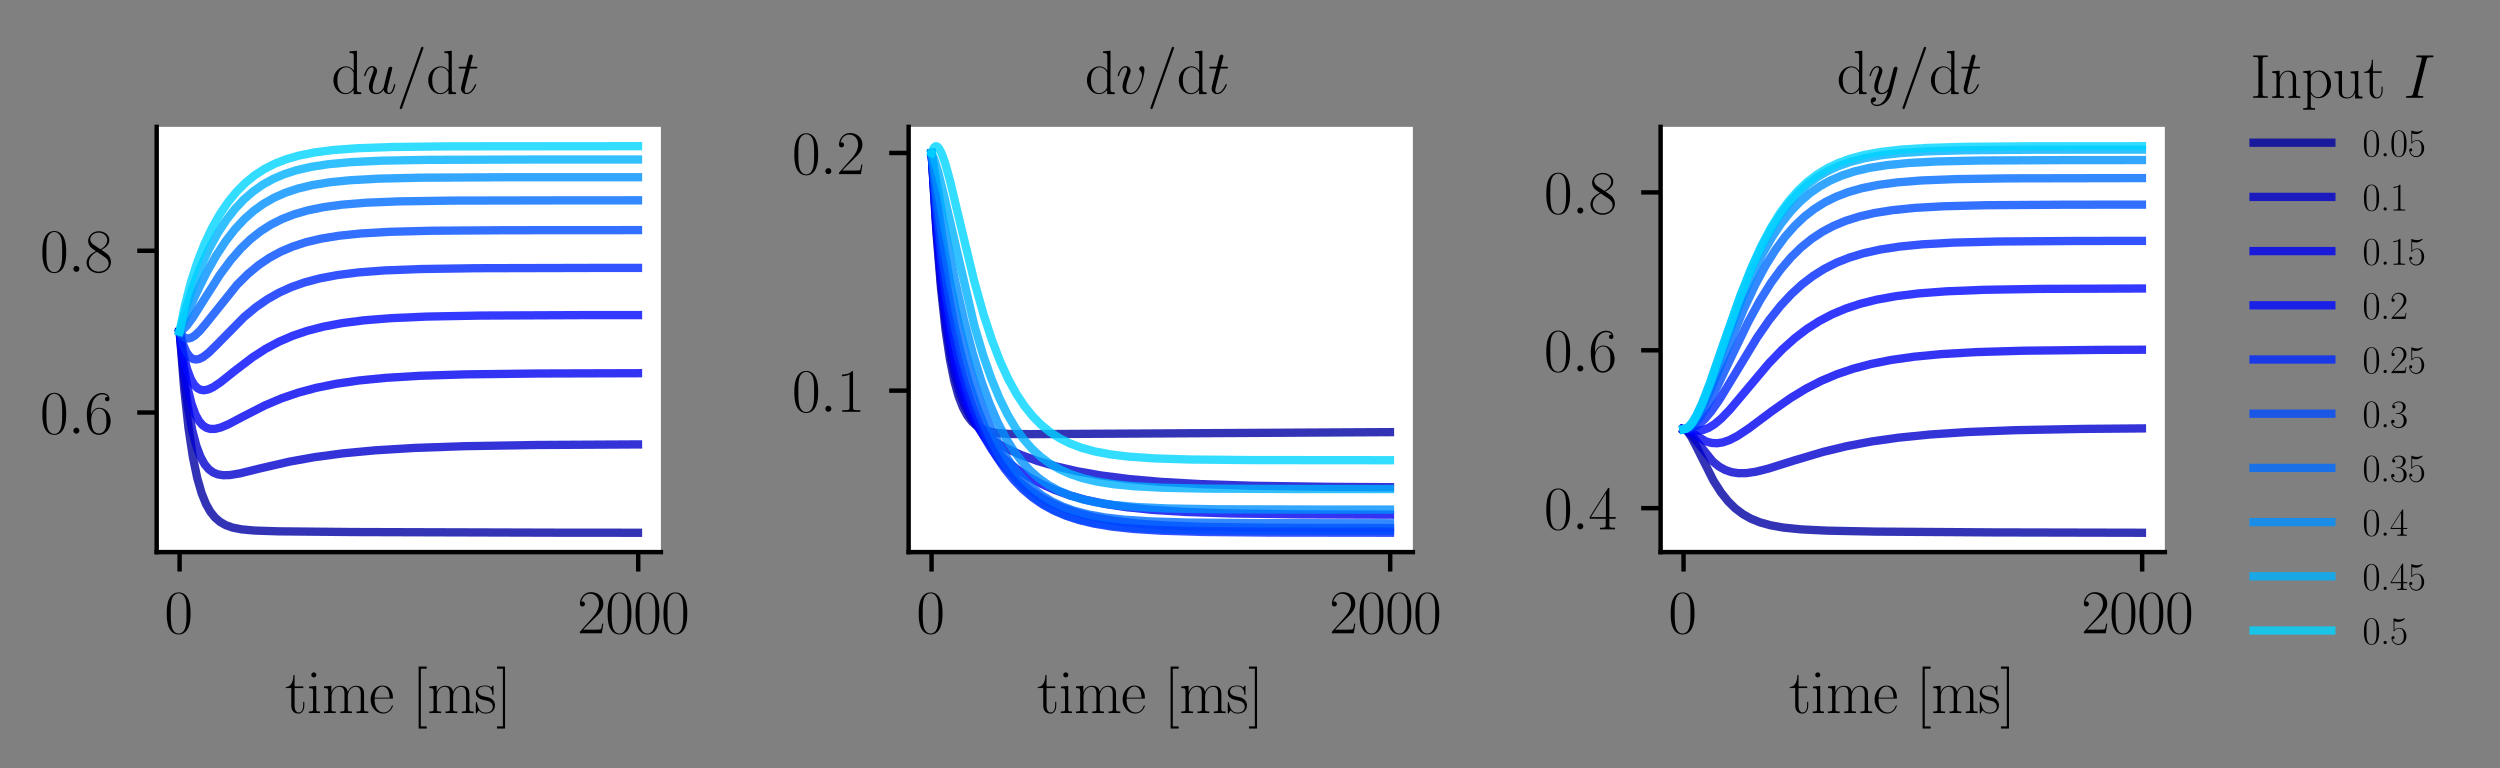 <?xml version="1.0" encoding="utf-8" standalone="no"?>
<!DOCTYPE svg PUBLIC "-//W3C//DTD SVG 1.1//EN"
  "http://www.w3.org/Graphics/SVG/1.1/DTD/svg11.dtd">
<svg xmlns:xlink="http://www.w3.org/1999/xlink" width="450.013pt" height="138.277pt" viewBox="0 0 450.013 138.277" xmlns="http://www.w3.org/2000/svg" version="1.1">
 <rect x="0" y="0" width="450.013" height="138.277" fill="#808080" stroke="none"/>
 <defs>
  <style type="text/css">*{stroke-linejoin: round; stroke-linecap: butt}</style>
 </defs>
 <g id="figure_1">
  <g id="patch_1">
   <path d="M 0 138.277 
L 450.013 138.277 
L 450.013 0 
L 0 0 
L 0 138.277 
z
" style="fill: none"/>
  </g>
  <g id="axes_1">
   <g id="patch_2">
    <path d="M 28.203 99.377 
L 118.966 99.377 
L 118.966 22.835 
L 28.203 22.835 
z
" style="fill: #ffffff"/>
   </g>
   <g id="matplotlib.axis_1">
    <g id="xtick_1">
     <g id="line2d_1">
      <defs>
       <path id="m3fde711d80" d="M 0 0 
L 0 3.5 
" style="stroke: #000000; stroke-width: 0.8"/>
      </defs>
      <g>
       <use xlink:href="#m3fde711d80" x="32.329" y="99.377" style="stroke: #000000; stroke-width: 0.8"/>
      </g>
     </g>
     <g id="text_1">
      <!-- $\mathdefault{0}$ -->
      <g transform="translate(29.589 113.988)scale(0.11 -0.11)">
       <defs>
        <path id="CMR17-30" d="M 2688 2025 
C 2688 2416 2682 3080 2413 3591 
C 2176 4039 1798 4198 1466 4198 
C 1158 4198 768 4058 525 3597 
C 269 3118 243 2524 243 2025 
C 243 1661 250 1106 448 619 
C 723 -39 1216 -128 1466 -128 
C 1760 -128 2208 -7 2470 600 
C 2662 1042 2688 1559 2688 2025 
z
M 1466 -26 
C 1056 -26 813 325 723 812 
C 653 1188 653 1738 653 2096 
C 653 2588 653 2997 736 3387 
C 858 3929 1216 4096 1466 4096 
C 1728 4096 2067 3923 2189 3400 
C 2272 3036 2278 2607 2278 2096 
C 2278 1680 2278 1169 2202 792 
C 2067 95 1690 -26 1466 -26 
z
" transform="scale(0.016)"/>
       </defs>
       <use xlink:href="#CMR17-30" transform="scale(0.996)"/>
      </g>
     </g>
    </g>
    <g id="xtick_2">
     <g id="line2d_2">
      <g>
       <use xlink:href="#m3fde711d80" x="114.882" y="99.377" style="stroke: #000000; stroke-width: 0.8"/>
      </g>
     </g>
     <g id="text_2">
      <!-- $\mathdefault{2000}$ -->
      <g transform="translate(103.923 113.988)scale(0.11 -0.11)">
       <defs>
        <path id="CMR17-32" d="M 2669 989 
L 2554 989 
C 2490 536 2438 459 2413 420 
C 2381 369 1920 369 1830 369 
L 602 369 
C 832 619 1280 1072 1824 1597 
C 2214 1967 2669 2402 2669 3035 
C 2669 3790 2067 4224 1395 4224 
C 691 4224 262 3604 262 3030 
C 262 2780 448 2748 525 2748 
C 589 2748 781 2787 781 3010 
C 781 3207 614 3264 525 3264 
C 486 3264 448 3258 422 3245 
C 544 3790 915 4058 1306 4058 
C 1862 4058 2227 3617 2227 3035 
C 2227 2479 1901 2000 1536 1584 
L 262 146 
L 262 0 
L 2515 0 
L 2669 989 
z
" transform="scale(0.016)"/>
       </defs>
       <use xlink:href="#CMR17-32" transform="scale(0.996)"/>
       <use xlink:href="#CMR17-30" transform="translate(45.69 0)scale(0.996)"/>
       <use xlink:href="#CMR17-30" transform="translate(91.381 0)scale(0.996)"/>
       <use xlink:href="#CMR17-30" transform="translate(137.071 0)scale(0.996)"/>
      </g>
     </g>
    </g>
    <g id="text_3">
     <!-- time [ms] -->
     <g transform="translate(51.332 128.338)scale(0.11 -0.11)">
      <defs>
       <path id="CMR17-74" d="M 966 2560 
L 1862 2560 
L 1862 2725 
L 966 2725 
L 966 3904 
L 851 3904 
C 838 3245 614 2668 70 2668 
L 70 2560 
L 627 2560 
L 627 771 
C 627 650 627 -64 1370 -64 
C 1747 -64 1965 306 1965 777 
L 1965 1140 
L 1850 1140 
L 1850 783 
C 1850 344 1677 51 1408 51 
C 1222 51 966 178 966 758 
L 966 2560 
z
" transform="scale(0.016)"/>
       <path id="CMR17-69" d="M 992 3909 
C 992 4049 877 4170 730 4170 
C 589 4170 467 4056 467 3909 
C 467 3769 582 3648 730 3648 
C 870 3648 992 3763 992 3909 
z
M 243 2706 
L 243 2541 
C 602 2541 653 2502 653 2197 
L 653 427 
C 653 184 627 153 218 153 
L 218 -13 
C 371 0 646 0 806 0 
C 960 0 1222 0 1370 -13 
L 1370 153 
C 992 153 979 191 979 420 
L 979 2776 
L 243 2706 
z
" transform="scale(0.016)"/>
       <path id="CMR17-6d" d="M 4326 1933 
C 4326 2252 4269 2790 3507 2790 
C 3072 2790 2771 2496 2656 2151 
L 2650 2151 
C 2573 2676 2195 2790 1837 2790 
C 1331 2790 1069 2400 973 2144 
L 966 2144 
L 966 2790 
L 211 2720 
L 211 2554 
C 589 2554 646 2515 646 2208 
L 646 428 
C 646 184 621 153 211 153 
L 211 -13 
C 365 0 646 0 813 0 
C 979 0 1267 0 1421 -13 
L 1421 153 
C 1011 153 986 178 986 428 
L 986 1658 
C 986 2247 1344 2688 1792 2688 
C 2266 2688 2317 2266 2317 1958 
L 2317 428 
C 2317 184 2291 153 1882 153 
L 1882 -13 
C 2035 0 2317 0 2483 0 
C 2650 0 2938 0 3091 -13 
L 3091 153 
C 2682 153 2656 178 2656 428 
L 2656 1658 
C 2656 2247 3014 2688 3462 2688 
C 3936 2688 3987 2266 3987 1958 
L 3987 428 
C 3987 184 3962 153 3552 153 
L 3552 -13 
C 3706 0 3987 0 4154 0 
C 4320 0 4608 0 4762 -13 
L 4762 153 
C 4352 153 4326 178 4326 428 
L 4326 1933 
z
" transform="scale(0.016)"/>
       <path id="CMR17-65" d="M 2438 1472 
C 2464 1498 2464 1511 2464 1576 
C 2464 2238 2118 2816 1389 2816 
C 710 2816 173 2169 173 1383 
C 173 551 781 -64 1459 -64 
C 2176 -64 2458 607 2458 740 
C 2458 784 2419 784 2406 784 
C 2362 784 2355 771 2330 696 
C 2189 265 1837 51 1504 51 
C 1229 51 954 203 781 480 
C 582 803 582 1176 582 1472 
L 2438 1472 
z
M 589 1568 
C 634 2505 1126 2714 1382 2714 
C 1818 2714 2112 2297 2118 1568 
L 589 1568 
z
" transform="scale(0.016)"/>
       <path id="CMR17-5b" d="M 1504 -1600 
L 1504 -1377 
L 902 -1377 
L 902 4544 
L 1504 4544 
L 1504 4767 
L 678 4767 
L 678 -1600 
L 1504 -1600 
z
" transform="scale(0.016)"/>
       <path id="CMR17-73" d="M 1978 2697 
C 1978 2813 1971 2819 1933 2819 
C 1907 2819 1901 2813 1824 2717 
C 1805 2691 1747 2626 1728 2601 
C 1523 2819 1235 2819 1126 2819 
C 416 2819 160 2447 160 2076 
C 160 1498 813 1365 998 1325 
C 1402 1243 1542 1217 1677 1101 
C 1760 1025 1901 884 1901 654 
C 1901 384 1747 38 1158 38 
C 602 38 403 460 288 1021 
C 269 1110 269 1117 218 1117 
C 166 1117 160 1110 160 983 
L 160 63 
C 160 -51 166 -58 205 -58 
C 237 -58 243 -51 275 0 
C 314 57 410 211 448 276 
C 576 103 800 -64 1158 -64 
C 1792 -64 2131 283 2131 784 
C 2131 1112 1958 1285 1875 1362 
C 1683 1561 1459 1606 1190 1657 
C 838 1735 390 1825 390 2217 
C 390 2383 480 2737 1126 2737 
C 1811 2737 1850 2094 1862 1888 
C 1869 1856 1901 1849 1920 1849 
C 1978 1849 1978 1869 1978 1978 
L 1978 2697 
z
" transform="scale(0.016)"/>
       <path id="CMR17-5d" d="M 915 4767 
L 90 4767 
L 90 4544 
L 691 4544 
L 691 -1377 
L 90 -1377 
L 90 -1600 
L 915 -1600 
L 915 4767 
z
" transform="scale(0.016)"/>
      </defs>
      <use xlink:href="#CMR17-74" transform="scale(0.996)"/>
      <use xlink:href="#CMR17-69" transform="translate(35.281 0)scale(0.996)"/>
      <use xlink:href="#CMR17-6d" transform="translate(60.152 0)scale(0.996)"/>
      <use xlink:href="#CMR17-65" transform="translate(137.071 0)scale(0.996)"/>
      <use xlink:href="#CMR17-5b" transform="translate(207.633 0)scale(0.996)"/>
      <use xlink:href="#CMR17-6d" transform="translate(232.504 0)scale(0.996)"/>
      <use xlink:href="#CMR17-73" transform="translate(309.424 0)scale(0.996)"/>
      <use xlink:href="#CMR17-5d" transform="translate(345.225 0)scale(0.996)"/>
     </g>
    </g>
   </g>
   <g id="matplotlib.axis_2">
    <g id="ytick_1">
     <g id="line2d_3">
      <defs>
       <path id="meb8fa9f7d1" d="M 0 0 
L -3.5 0 
" style="stroke: #000000; stroke-width: 0.8"/>
      </defs>
      <g>
       <use xlink:href="#meb8fa9f7d1" x="28.203" y="74.257" style="stroke: #000000; stroke-width: 0.8"/>
      </g>
     </g>
     <g id="text_4">
      <!-- $\mathdefault{0.6}$ -->
      <g transform="translate(7.2 78.062)scale(0.11 -0.11)">
       <defs>
        <path id="CMMI12-3a" d="M 1178 307 
C 1178 492 1024 619 870 619 
C 685 619 557 466 557 313 
C 557 128 710 0 864 0 
C 1050 0 1178 153 1178 307 
z
" transform="scale(0.016)"/>
        <path id="CMR17-36" d="M 678 2176 
C 678 3690 1395 4032 1811 4032 
C 1946 4032 2272 4009 2400 3776 
C 2298 3776 2106 3776 2106 3553 
C 2106 3381 2246 3323 2336 3323 
C 2394 3323 2566 3348 2566 3560 
C 2566 3954 2246 4179 1805 4179 
C 1043 4179 243 3390 243 1984 
C 243 253 966 -128 1478 -128 
C 2099 -128 2688 427 2688 1283 
C 2688 2081 2170 2662 1517 2662 
C 1126 2662 838 2407 678 1960 
L 678 2176 
z
M 1478 25 
C 691 25 691 1200 691 1436 
C 691 1896 909 2560 1504 2560 
C 1613 2560 1926 2560 2138 2120 
C 2253 1870 2253 1609 2253 1289 
C 2253 944 2253 690 2118 434 
C 1978 171 1773 25 1478 25 
z
" transform="scale(0.016)"/>
       </defs>
       <use xlink:href="#CMR17-30" transform="scale(0.996)"/>
       <use xlink:href="#CMMI12-3a" transform="translate(45.69 0)scale(0.996)"/>
       <use xlink:href="#CMR17-36" transform="translate(72.788 0)scale(0.996)"/>
      </g>
     </g>
    </g>
    <g id="ytick_2">
     <g id="line2d_4">
      <g>
       <use xlink:href="#meb8fa9f7d1" x="28.203" y="45.137" style="stroke: #000000; stroke-width: 0.8"/>
      </g>
     </g>
     <g id="text_5">
      <!-- $\mathdefault{0.8}$ -->
      <g transform="translate(7.2 48.942)scale(0.11 -0.11)">
       <defs>
        <path id="CMR17-38" d="M 1741 2264 
C 2144 2467 2554 2773 2554 3263 
C 2554 3841 1990 4179 1472 4179 
C 890 4179 378 3759 378 3180 
C 378 3021 416 2747 666 2505 
C 730 2442 998 2251 1171 2130 
C 883 1983 211 1634 211 934 
C 211 279 838 -128 1459 -128 
C 2144 -128 2720 362 2720 1010 
C 2720 1590 2330 1857 2074 2029 
L 1741 2264 
z
M 902 2822 
C 851 2854 595 3051 595 3351 
C 595 3739 998 4032 1459 4032 
C 1965 4032 2336 3676 2336 3262 
C 2336 2669 1670 2331 1638 2331 
C 1632 2331 1626 2331 1574 2370 
L 902 2822 
z
M 2080 1519 
C 2176 1449 2483 1240 2483 851 
C 2483 381 2010 25 1472 25 
C 890 25 448 438 448 940 
C 448 1443 838 1862 1280 2060 
L 2080 1519 
z
" transform="scale(0.016)"/>
       </defs>
       <use xlink:href="#CMR17-30" transform="scale(0.996)"/>
       <use xlink:href="#CMMI12-3a" transform="translate(45.69 0)scale(0.996)"/>
       <use xlink:href="#CMR17-38" transform="translate(72.788 0)scale(0.996)"/>
      </g>
     </g>
    </g>
   </g>
   <g id="line2d_5">
    <path d="M 32.329 59.697 
L 33.154 69.972 
L 33.938 77.103 
L 34.723 82.303 
L 35.507 86.066 
L 36.291 88.775 
L 37.075 90.718 
L 37.86 92.107 
L 38.685 93.144 
L 39.593 93.932 
L 40.625 94.524 
L 41.864 94.966 
L 43.473 95.286 
L 45.826 95.504 
L 50.16 95.644 
L 63.699 95.772 
L 99.981 95.884 
L 114.841 95.898 
L 114.841 95.898 
" clip-path="url(#pb58a1f18a9)" style="fill: none; stroke: #0000a4; stroke-opacity: 0.8; stroke-width: 1.5; stroke-linecap: square"/>
   </g>
   <g id="line2d_6">
    <path d="M 32.329 59.697 
L 33.113 67.856 
L 33.856 73.426 
L 34.599 77.421 
L 35.342 80.248 
L 36.085 82.217 
L 36.828 83.561 
L 37.571 84.451 
L 38.355 85.04 
L 39.181 85.385 
L 40.171 85.547 
L 41.41 85.51 
L 43.184 85.211 
L 46.899 84.298 
L 52.1 83.098 
L 56.682 82.278 
L 61.718 81.607 
L 67.538 81.061 
L 74.596 80.631 
L 83.677 80.312 
L 96.555 80.101 
L 114.841 79.998 
L 114.841 79.998 
" clip-path="url(#pb58a1f18a9)" style="fill: none; stroke: #0000cd; stroke-opacity: 0.8; stroke-width: 1.5; stroke-linecap: square"/>
   </g>
   <g id="line2d_7">
    <path d="M 32.329 59.697 
L 33.072 65.781 
L 33.773 69.839 
L 34.475 72.673 
L 35.177 74.602 
L 35.837 75.804 
L 36.498 76.568 
L 37.158 77.006 
L 37.86 77.21 
L 38.685 77.207 
L 39.717 76.959 
L 41.121 76.371 
L 43.845 74.934 
L 47.725 72.957 
L 50.697 71.701 
L 53.71 70.672 
L 56.93 69.81 
L 60.521 69.083 
L 64.607 68.489 
L 69.478 68.011 
L 75.587 67.645 
L 83.842 67.388 
L 96.679 67.233 
L 114.841 67.178 
L 114.841 67.178 
" clip-path="url(#pb58a1f18a9)" style="fill: none; stroke: #0000f1; stroke-opacity: 0.8; stroke-width: 1.5; stroke-linecap: square"/>
   </g>
   <g id="line2d_8">
    <path d="M 32.329 59.697 
L 33.03 63.828 
L 33.691 66.479 
L 34.351 68.241 
L 34.97 69.29 
L 35.548 69.874 
L 36.126 70.17 
L 36.745 70.246 
L 37.488 70.099 
L 38.396 69.678 
L 39.676 68.821 
L 42.318 66.71 
L 45.413 64.348 
L 47.807 62.8 
L 50.201 61.518 
L 52.678 60.447 
L 55.32 59.549 
L 58.25 58.792 
L 61.594 58.164 
L 65.515 57.66 
L 70.386 57.267 
L 76.825 56.984 
L 86.442 56.805 
L 104.934 56.722 
L 114.841 56.714 
L 114.841 56.714 
" clip-path="url(#pb58a1f18a9)" style="fill: none; stroke: #0008ff; stroke-opacity: 0.8; stroke-width: 1.5; stroke-linecap: square"/>
   </g>
   <g id="line2d_9">
    <path d="M 32.329 59.697 
L 32.948 61.952 
L 33.567 63.399 
L 34.145 64.202 
L 34.681 64.592 
L 35.218 64.719 
L 35.837 64.62 
L 36.58 64.252 
L 37.571 63.484 
L 39.098 61.981 
L 43.927 57.074 
L 46.032 55.324 
L 48.096 53.892 
L 50.201 52.696 
L 52.43 51.684 
L 54.866 50.824 
L 57.59 50.104 
L 60.727 49.512 
L 64.483 49.039 
L 69.189 48.681 
L 75.628 48.429 
L 85.741 48.28 
L 108.401 48.224 
L 114.841 48.222 
L 114.841 48.222 
" clip-path="url(#pb58a1f18a9)" style="fill: none; stroke: #0028ff; stroke-opacity: 0.8; stroke-width: 1.5; stroke-linecap: square"/>
   </g>
   <g id="line2d_10">
    <path d="M 32.329 59.697 
L 32.865 60.484 
L 33.361 60.847 
L 33.856 60.943 
L 34.392 60.814 
L 35.053 60.412 
L 35.92 59.604 
L 37.241 58.033 
L 42.689 51.236 
L 44.629 49.313 
L 46.528 47.74 
L 48.468 46.423 
L 50.49 45.319 
L 52.678 44.384 
L 55.072 43.605 
L 57.796 42.959 
L 61.016 42.433 
L 64.937 42.026 
L 70.097 41.728 
L 77.609 41.535 
L 91.354 41.44 
L 114.841 41.423 
L 114.841 41.423 
" clip-path="url(#pb58a1f18a9)" style="fill: none; stroke: #004cff; stroke-opacity: 0.8; stroke-width: 1.5; stroke-linecap: square"/>
   </g>
   <g id="line2d_11">
    <path d="M 32.329 59.697 
L 32.907 59.344 
L 33.65 58.59 
L 34.681 57.193 
L 36.58 54.168 
L 39.593 49.433 
L 41.533 46.812 
L 43.35 44.73 
L 45.124 43.03 
L 46.941 41.601 
L 48.798 40.42 
L 50.779 39.421 
L 52.967 38.571 
L 55.402 37.869 
L 58.209 37.295 
L 61.594 36.836 
L 65.887 36.49 
L 71.83 36.249 
L 81.407 36.11 
L 104.439 36.063 
L 114.841 36.061 
L 114.841 36.061 
" clip-path="url(#pb58a1f18a9)" style="fill: none; stroke: #006cff; stroke-opacity: 0.8; stroke-width: 1.5; stroke-linecap: square"/>
   </g>
   <g id="line2d_12">
    <path d="M 32.329 59.697 
L 35.053 53.405 
L 37.075 49.269 
L 38.892 46.038 
L 40.625 43.399 
L 42.318 41.224 
L 44.01 39.411 
L 45.702 37.919 
L 47.477 36.65 
L 49.335 35.593 
L 51.357 34.697 
L 53.627 33.94 
L 56.228 33.316 
L 59.282 32.819 
L 63.08 32.435 
L 68.157 32.158 
L 75.793 31.984 
L 90.9 31.907 
L 114.841 31.898 
L 114.841 31.898 
" clip-path="url(#pb58a1f18a9)" style="fill: none; stroke: #0090ff; stroke-opacity: 0.8; stroke-width: 1.5; stroke-linecap: square"/>
   </g>
   <g id="line2d_13">
    <path d="M 32.329 59.697 
L 33.443 55.541 
L 34.723 51.63 
L 36.126 48.05 
L 37.612 44.849 
L 39.181 41.993 
L 40.749 39.593 
L 42.318 37.585 
L 43.927 35.877 
L 45.578 34.444 
L 47.312 33.23 
L 49.17 32.201 
L 51.192 31.337 
L 53.462 30.614 
L 56.063 30.023 
L 59.2 29.546 
L 63.162 29.182 
L 68.528 28.927 
L 76.949 28.775 
L 95.441 28.716 
L 114.841 28.712 
L 114.841 28.712 
" clip-path="url(#pb58a1f18a9)" style="fill: none; stroke: #00b0ff; stroke-opacity: 0.8; stroke-width: 1.5; stroke-linecap: square"/>
   </g>
   <g id="line2d_14">
    <path d="M 32.329 59.697 
L 33.278 55.013 
L 34.351 50.84 
L 35.507 47.231 
L 36.787 43.96 
L 38.149 41.076 
L 39.593 38.526 
L 41.079 36.343 
L 42.607 34.483 
L 44.175 32.911 
L 45.826 31.567 
L 47.56 30.437 
L 49.458 29.467 
L 51.522 28.664 
L 53.875 27.99 
L 56.641 27.438 
L 59.984 27.005 
L 64.318 26.682 
L 70.468 26.464 
L 80.911 26.347 
L 111.167 26.315 
L 114.841 26.315 
L 114.841 26.315 
" clip-path="url(#pb58a1f18a9)" style="fill: none; stroke: #00d4ff; stroke-opacity: 0.8; stroke-width: 1.5; stroke-linecap: square"/>
   </g>
   <g id="patch_3">
    <path d="M 28.203 99.377 
L 28.203 22.835 
" style="fill: none; stroke: #000000; stroke-width: 0.8; stroke-linejoin: miter; stroke-linecap: square"/>
   </g>
   <g id="patch_4">
    <path d="M 28.203 99.377 
L 118.966 99.377 
" style="fill: none; stroke: #000000; stroke-width: 0.8; stroke-linejoin: miter; stroke-linecap: square"/>
   </g>
   <g id="text_6">
    <!-- $\mathrm{d} u / \mathrm{d}t$ -->
    <g transform="translate(59.641 16.835)scale(0.11 -0.11)">
     <defs>
      <path id="CMR17-64" d="M 1869 4326 
L 1869 4160 
C 2246 4160 2304 4122 2304 3820 
L 2304 2345 
C 2278 2377 2016 2790 1498 2790 
C 845 2790 211 2208 211 1364 
C 211 525 806 -64 1434 -64 
C 1978 -64 2259 337 2291 380 
L 2291 -63 
L 3066 -63 
L 3066 128 
C 2688 128 2630 166 2630 473 
L 2630 4396 
L 1869 4326 
z
M 2291 755 
C 2291 563 2176 390 2029 262 
C 1811 70 1594 38 1472 38 
C 1286 38 621 134 621 1356 
C 621 2612 1363 2688 1530 2688 
C 1824 2688 2061 2522 2208 2291 
C 2291 2157 2291 2138 2291 2023 
L 2291 755 
z
" transform="scale(0.016)"/>
      <path id="CMMI12-75" d="M 2182 370 
C 2266 13 2573 -64 2726 -64 
C 2931 -64 3085 70 3187 287 
C 3296 517 3379 894 3379 913 
C 3379 945 3354 971 3315 971 
C 3258 971 3251 939 3226 843 
C 3110 402 2995 64 2739 64 
C 2547 64 2547 275 2547 358 
C 2547 505 2566 568 2630 837 
C 2675 1009 2720 1181 2758 1360 
L 3021 2401 
C 3066 2561 3066 2574 3066 2593 
C 3066 2689 2989 2753 2893 2753 
C 2707 2753 2662 2593 2624 2433 
C 2560 2184 2214 811 2170 588 
C 2163 588 1914 64 1446 64 
C 1114 64 1050 351 1050 588 
C 1050 952 1229 1462 1395 1890 
C 1472 2095 1504 2178 1504 2305 
C 1504 2580 1306 2816 998 2816 
C 410 2816 173 1890 173 1839 
C 173 1814 198 1782 243 1782 
C 301 1782 307 1807 333 1896 
C 486 2441 736 2682 979 2682 
C 1043 2682 1146 2682 1146 2478 
C 1146 2312 1075 2127 979 1884 
C 698 1124 666 881 666 690 
C 666 38 1158 -64 1421 -64 
C 1830 -64 2054 217 2182 370 
z
" transform="scale(0.016)"/>
      <path id="CMMI12-3d" d="M 2746 4562 
C 2746 4569 2784 4666 2784 4678 
C 2784 4755 2720 4800 2669 4800 
C 2637 4800 2579 4800 2528 4659 
L 384 -1363 
C 384 -1370 346 -1465 346 -1478 
C 346 -1555 410 -1600 461 -1600 
C 499 -1600 557 -1593 602 -1459 
L 2746 4562 
z
" transform="scale(0.016)"/>
      <path id="CMMI12-74" d="M 1286 2566 
L 1875 2566 
C 1997 2566 2061 2566 2061 2681 
C 2061 2752 2022 2752 1894 2752 
L 1331 2752 
L 1568 3692 
C 1594 3781 1594 3794 1594 3840 
C 1594 3943 1510 4000 1427 4000 
C 1376 4000 1229 3981 1178 3775 
L 928 2752 
L 326 2752 
C 198 2752 141 2752 141 2630 
C 141 2566 186 2566 307 2566 
L 877 2566 
L 454 881 
C 403 658 384 594 384 511 
C 384 211 595 -64 954 -64 
C 1600 -64 1946 868 1946 912 
C 1946 951 1920 970 1882 970 
C 1869 970 1843 970 1830 944 
C 1824 938 1818 931 1773 829 
C 1638 511 1344 64 973 64 
C 781 64 768 224 768 364 
C 768 370 768 492 787 568 
L 1286 2566 
z
" transform="scale(0.016)"/>
     </defs>
     <use xlink:href="#CMR17-64" transform="scale(0.996)"/>
     <use xlink:href="#CMMI12-75" transform="translate(50.895 0)scale(0.996)"/>
     <use xlink:href="#CMMI12-3d" transform="translate(106.416 0)scale(0.996)"/>
     <use xlink:href="#CMR17-64" transform="translate(155.191 0)scale(0.996)"/>
     <use xlink:href="#CMMI12-74" transform="translate(206.086 0)scale(0.996)"/>
    </g>
   </g>
  </g>
  <g id="axes_2">
   <g id="patch_5">
    <path d="M 163.561 99.377 
L 254.324 99.377 
L 254.324 22.835 
L 163.561 22.835 
z
" style="fill: #ffffff"/>
   </g>
   <g id="matplotlib.axis_3">
    <g id="xtick_3">
     <g id="line2d_15">
      <g>
       <use xlink:href="#m3fde711d80" x="167.687" y="99.377" style="stroke: #000000; stroke-width: 0.8"/>
      </g>
     </g>
     <g id="text_7">
      <!-- $\mathdefault{0}$ -->
      <g transform="translate(164.947 113.988)scale(0.11 -0.11)">
       <use xlink:href="#CMR17-30" transform="scale(0.996)"/>
      </g>
     </g>
    </g>
    <g id="xtick_4">
     <g id="line2d_16">
      <g>
       <use xlink:href="#m3fde711d80" x="250.24" y="99.377" style="stroke: #000000; stroke-width: 0.8"/>
      </g>
     </g>
     <g id="text_8">
      <!-- $\mathdefault{2000}$ -->
      <g transform="translate(239.281 113.988)scale(0.11 -0.11)">
       <use xlink:href="#CMR17-32" transform="scale(0.996)"/>
       <use xlink:href="#CMR17-30" transform="translate(45.69 0)scale(0.996)"/>
       <use xlink:href="#CMR17-30" transform="translate(91.381 0)scale(0.996)"/>
       <use xlink:href="#CMR17-30" transform="translate(137.071 0)scale(0.996)"/>
      </g>
     </g>
    </g>
    <g id="text_9">
     <!-- time [ms] -->
     <g transform="translate(186.69 128.338)scale(0.11 -0.11)">
      <use xlink:href="#CMR17-74" transform="scale(0.996)"/>
      <use xlink:href="#CMR17-69" transform="translate(35.281 0)scale(0.996)"/>
      <use xlink:href="#CMR17-6d" transform="translate(60.152 0)scale(0.996)"/>
      <use xlink:href="#CMR17-65" transform="translate(137.071 0)scale(0.996)"/>
      <use xlink:href="#CMR17-5b" transform="translate(207.633 0)scale(0.996)"/>
      <use xlink:href="#CMR17-6d" transform="translate(232.504 0)scale(0.996)"/>
      <use xlink:href="#CMR17-73" transform="translate(309.424 0)scale(0.996)"/>
      <use xlink:href="#CMR17-5d" transform="translate(345.225 0)scale(0.996)"/>
     </g>
    </g>
   </g>
   <g id="matplotlib.axis_4">
    <g id="ytick_3">
     <g id="line2d_17">
      <g>
       <use xlink:href="#meb8fa9f7d1" x="163.561" y="70.317" style="stroke: #000000; stroke-width: 0.8"/>
      </g>
     </g>
     <g id="text_10">
      <!-- $\mathdefault{0.1}$ -->
      <g transform="translate(142.558 74.123)scale(0.11 -0.11)">
       <defs>
        <path id="CMR17-31" d="M 1702 4058 
C 1702 4192 1696 4192 1606 4192 
C 1357 3916 979 3827 621 3827 
C 602 3827 570 3827 563 3808 
C 557 3795 557 3782 557 3648 
C 755 3648 1088 3686 1344 3839 
L 1344 461 
C 1344 236 1331 160 781 160 
L 589 160 
L 589 0 
C 896 0 1216 0 1523 0 
C 1830 0 2150 0 2458 0 
L 2458 160 
L 2266 160 
C 1715 160 1702 230 1702 458 
L 1702 4058 
z
" transform="scale(0.016)"/>
       </defs>
       <use xlink:href="#CMR17-30" transform="scale(0.996)"/>
       <use xlink:href="#CMMI12-3a" transform="translate(45.69 0)scale(0.996)"/>
       <use xlink:href="#CMR17-31" transform="translate(72.788 0)scale(0.996)"/>
      </g>
     </g>
    </g>
    <g id="ytick_4">
     <g id="line2d_18">
      <g>
       <use xlink:href="#meb8fa9f7d1" x="163.561" y="27.539" style="stroke: #000000; stroke-width: 0.8"/>
      </g>
     </g>
     <g id="text_11">
      <!-- $\mathdefault{0.2}$ -->
      <g transform="translate(142.558 31.344)scale(0.11 -0.11)">
       <use xlink:href="#CMR17-30" transform="scale(0.996)"/>
       <use xlink:href="#CMMI12-3a" transform="translate(45.69 0)scale(0.996)"/>
       <use xlink:href="#CMR17-32" transform="translate(72.788 0)scale(0.996)"/>
      </g>
     </g>
    </g>
   </g>
   <g id="line2d_19">
    <path d="M 167.687 27.539 
L 168.553 41.696 
L 169.379 51.856 
L 170.205 59.408 
L 170.989 64.687 
L 171.773 68.554 
L 172.557 71.357 
L 173.342 73.373 
L 174.126 74.815 
L 174.951 75.884 
L 175.818 76.657 
L 176.809 77.241 
L 177.965 77.658 
L 179.45 77.946 
L 181.597 78.114 
L 185.394 78.15 
L 250.199 77.786 
L 250.199 77.786 
" clip-path="url(#p38ca32ccb7)" style="fill: none; stroke: #0000a4; stroke-opacity: 0.8; stroke-width: 1.5; stroke-linecap: square"/>
   </g>
   <g id="line2d_20">
    <path d="M 167.687 27.539 
L 168.553 41.114 
L 169.379 50.82 
L 170.205 58.066 
L 171.03 63.441 
L 171.856 67.428 
L 172.722 70.531 
L 173.589 72.842 
L 174.497 74.667 
L 175.488 76.178 
L 176.602 77.477 
L 177.882 78.629 
L 179.45 79.733 
L 181.39 80.816 
L 183.826 81.91 
L 186.756 82.976 
L 190.141 83.965 
L 193.939 84.838 
L 198.231 85.591 
L 203.143 86.221 
L 208.963 86.738 
L 216.145 87.144 
L 225.598 87.442 
L 239.384 87.636 
L 250.199 87.698 
L 250.199 87.698 
" clip-path="url(#p38ca32ccb7)" style="fill: none; stroke: #0000cd; stroke-opacity: 0.8; stroke-width: 1.5; stroke-linecap: square"/>
   </g>
   <g id="line2d_21">
    <path d="M 167.687 27.539 
L 168.553 40.383 
L 169.42 49.973 
L 170.287 57.116 
L 171.154 62.471 
L 172.062 66.709 
L 173.011 70.088 
L 174.002 72.823 
L 175.116 75.243 
L 176.355 77.387 
L 177.717 79.303 
L 179.285 81.124 
L 181.06 82.837 
L 183 84.401 
L 185.105 85.815 
L 187.376 87.075 
L 189.852 88.193 
L 192.535 89.161 
L 195.507 89.995 
L 198.892 90.71 
L 202.813 91.304 
L 207.519 91.785 
L 213.462 92.157 
L 221.47 92.421 
L 233.812 92.583 
L 250.199 92.641 
L 250.199 92.641 
" clip-path="url(#p38ca32ccb7)" style="fill: none; stroke: #0000f1; stroke-opacity: 0.8; stroke-width: 1.5; stroke-linecap: square"/>
   </g>
   <g id="line2d_22">
    <path d="M 167.687 27.539 
L 168.553 39.463 
L 169.42 48.445 
L 170.328 55.558 
L 171.236 61 
L 172.227 65.608 
L 173.259 69.39 
L 174.415 72.785 
L 175.653 75.745 
L 177.015 78.436 
L 178.501 80.884 
L 180.111 83.105 
L 181.803 85.061 
L 183.578 86.773 
L 185.436 88.259 
L 187.417 89.56 
L 189.522 90.677 
L 191.833 91.65 
L 194.393 92.481 
L 197.282 93.181 
L 200.667 93.765 
L 204.753 94.235 
L 209.913 94.594 
L 216.971 94.846 
L 228.074 94.997 
L 250.199 95.053 
L 250.199 95.053 
" clip-path="url(#p38ca32ccb7)" style="fill: none; stroke: #0008ff; stroke-opacity: 0.8; stroke-width: 1.5; stroke-linecap: square"/>
   </g>
   <g id="line2d_23">
    <path d="M 167.687 27.539 
L 168.553 38.304 
L 169.462 46.912 
L 170.411 53.852 
L 171.443 59.748 
L 172.516 64.632 
L 173.713 69.049 
L 174.993 72.927 
L 176.355 76.362 
L 177.799 79.414 
L 179.285 82.05 
L 180.854 84.384 
L 182.464 86.381 
L 184.115 88.08 
L 185.848 89.548 
L 187.665 90.797 
L 189.646 91.887 
L 191.792 92.811 
L 194.186 93.595 
L 196.91 94.251 
L 200.13 94.79 
L 204.093 95.22 
L 209.211 95.539 
L 216.517 95.754 
L 229.024 95.869 
L 250.199 95.898 
L 250.199 95.898 
" clip-path="url(#p38ca32ccb7)" style="fill: none; stroke: #0028ff; stroke-opacity: 0.8; stroke-width: 1.5; stroke-linecap: square"/>
   </g>
   <g id="line2d_24">
    <path d="M 167.687 27.539 
L 168.595 37.23 
L 169.585 45.472 
L 170.659 52.533 
L 171.814 58.664 
L 173.053 64.058 
L 174.373 68.847 
L 175.777 73.11 
L 177.222 76.794 
L 178.666 79.891 
L 180.152 82.565 
L 181.679 84.857 
L 183.207 86.759 
L 184.816 88.41 
L 186.467 89.79 
L 188.242 90.985 
L 190.141 91.994 
L 192.246 92.859 
L 194.599 93.582 
L 197.323 94.184 
L 200.584 94.67 
L 204.712 95.05 
L 210.243 95.32 
L 218.663 95.489 
L 235.669 95.562 
L 250.199 95.569 
L 250.199 95.569 
" clip-path="url(#p38ca32ccb7)" style="fill: none; stroke: #004cff; stroke-opacity: 0.8; stroke-width: 1.5; stroke-linecap: square"/>
   </g>
   <g id="line2d_25">
    <path d="M 167.687 27.539 
L 168.76 36.585 
L 169.957 44.77 
L 171.236 52.017 
L 172.64 58.691 
L 174.085 64.491 
L 175.529 69.404 
L 176.974 73.563 
L 178.419 77.073 
L 179.863 80.023 
L 181.349 82.554 
L 182.835 84.652 
L 184.362 86.429 
L 185.931 87.919 
L 187.582 89.186 
L 189.357 90.268 
L 191.297 91.189 
L 193.443 91.96 
L 195.92 92.608 
L 198.85 93.138 
L 202.442 93.552 
L 207.147 93.859 
L 213.958 94.063 
L 226.01 94.168 
L 250.199 94.191 
L 250.199 94.191 
" clip-path="url(#p38ca32ccb7)" style="fill: none; stroke: #006cff; stroke-opacity: 0.8; stroke-width: 1.5; stroke-linecap: square"/>
   </g>
   <g id="line2d_26">
    <path d="M 167.687 27.539 
L 169.998 40.798 
L 171.856 50.225 
L 173.548 57.699 
L 175.116 63.659 
L 176.644 68.607 
L 178.13 72.678 
L 179.574 76.008 
L 181.019 78.796 
L 182.464 81.116 
L 183.95 83.087 
L 185.477 84.744 
L 187.045 86.124 
L 188.738 87.314 
L 190.554 88.316 
L 192.535 89.154 
L 194.805 89.867 
L 197.447 90.453 
L 200.625 90.92 
L 204.67 91.277 
L 210.202 91.525 
L 218.993 91.673 
L 238.93 91.727 
L 250.199 91.73 
L 250.199 91.73 
" clip-path="url(#p38ca32ccb7)" style="fill: none; stroke: #0090ff; stroke-opacity: 0.8; stroke-width: 1.5; stroke-linecap: square"/>
   </g>
   <g id="line2d_27">
    <path d="M 167.687 27.539 
L 168.182 28.685 
L 168.884 30.959 
L 169.957 35.321 
L 175.405 58.689 
L 176.974 63.954 
L 178.46 68.197 
L 179.905 71.682 
L 181.349 74.604 
L 182.794 77.036 
L 184.239 79.047 
L 185.725 80.747 
L 187.293 82.203 
L 188.944 83.429 
L 190.719 84.466 
L 192.659 85.337 
L 194.847 86.069 
L 197.364 86.67 
L 200.378 87.154 
L 204.175 87.528 
L 209.293 87.794 
L 217.177 87.958 
L 233.44 88.027 
L 250.199 88.033 
L 250.199 88.033 
" clip-path="url(#p38ca32ccb7)" style="fill: none; stroke: #00b0ff; stroke-opacity: 0.8; stroke-width: 1.5; stroke-linecap: square"/>
   </g>
   <g id="line2d_28">
    <path d="M 167.687 27.539 
L 168.099 26.588 
L 168.43 26.323 
L 168.719 26.385 
L 169.049 26.734 
L 169.503 27.604 
L 170.122 29.335 
L 171.03 32.608 
L 172.722 39.712 
L 175.364 50.615 
L 177.056 56.643 
L 178.584 61.302 
L 180.07 65.145 
L 181.514 68.287 
L 182.959 70.911 
L 184.404 73.088 
L 185.89 74.931 
L 187.417 76.475 
L 189.027 77.785 
L 190.719 78.878 
L 192.576 79.812 
L 194.64 80.596 
L 196.993 81.248 
L 199.759 81.778 
L 203.184 82.197 
L 207.642 82.507 
L 214.082 82.712 
L 225.433 82.818 
L 250.199 82.842 
L 250.199 82.842 
" clip-path="url(#p38ca32ccb7)" style="fill: none; stroke: #00d4ff; stroke-opacity: 0.8; stroke-width: 1.5; stroke-linecap: square"/>
   </g>
   <g id="patch_6">
    <path d="M 163.561 99.377 
L 163.561 22.835 
" style="fill: none; stroke: #000000; stroke-width: 0.8; stroke-linejoin: miter; stroke-linecap: square"/>
   </g>
   <g id="patch_7">
    <path d="M 163.561 99.377 
L 254.324 99.377 
" style="fill: none; stroke: #000000; stroke-width: 0.8; stroke-linejoin: miter; stroke-linecap: square"/>
   </g>
   <g id="text_12">
    <!-- $\mathrm{d} v / \mathrm{d}t$ -->
    <g transform="translate(195.283 16.835)scale(0.11 -0.11)">
     <defs>
      <path id="CMMI12-76" d="M 2925 2389 
C 2925 2791 2720 2816 2669 2816 
C 2515 2816 2374 2663 2374 2535 
C 2374 2459 2419 2414 2445 2389 
C 2509 2331 2675 2159 2675 1827 
C 2675 1558 2291 64 1523 64 
C 1133 64 1056 390 1056 626 
C 1056 945 1203 1392 1376 1852 
C 1478 2114 1504 2178 1504 2305 
C 1504 2574 1312 2816 998 2816 
C 410 2816 173 1890 173 1839 
C 173 1814 198 1782 243 1782 
C 301 1782 307 1807 333 1897 
C 486 2446 736 2689 979 2689 
C 1037 2689 1146 2689 1146 2478 
C 1146 2312 1075 2127 979 1884 
C 672 1067 672 869 672 715 
C 672 575 691 313 890 134 
C 1120 -64 1440 -64 1498 -64 
C 2560 -64 2925 2024 2925 2389 
z
" transform="scale(0.016)"/>
     </defs>
     <use xlink:href="#CMR17-64" transform="scale(0.996)"/>
     <use xlink:href="#CMMI12-76" transform="translate(50.895 0)scale(0.996)"/>
     <use xlink:href="#CMMI12-3d" transform="translate(101.631 0)scale(0.996)"/>
     <use xlink:href="#CMR17-64" transform="translate(150.405 0)scale(0.996)"/>
     <use xlink:href="#CMMI12-74" transform="translate(201.301 0)scale(0.996)"/>
    </g>
   </g>
  </g>
  <g id="axes_3">
   <g id="patch_8">
    <path d="M 298.919 99.377 
L 389.682 99.377 
L 389.682 22.835 
L 298.919 22.835 
z
" style="fill: #ffffff"/>
   </g>
   <g id="matplotlib.axis_5">
    <g id="xtick_5">
     <g id="line2d_29">
      <g>
       <use xlink:href="#m3fde711d80" x="303.045" y="99.377" style="stroke: #000000; stroke-width: 0.8"/>
      </g>
     </g>
     <g id="text_13">
      <!-- $\mathdefault{0}$ -->
      <g transform="translate(300.305 113.988)scale(0.11 -0.11)">
       <use xlink:href="#CMR17-30" transform="scale(0.996)"/>
      </g>
     </g>
    </g>
    <g id="xtick_6">
     <g id="line2d_30">
      <g>
       <use xlink:href="#m3fde711d80" x="385.598" y="99.377" style="stroke: #000000; stroke-width: 0.8"/>
      </g>
     </g>
     <g id="text_14">
      <!-- $\mathdefault{2000}$ -->
      <g transform="translate(374.639 113.988)scale(0.11 -0.11)">
       <use xlink:href="#CMR17-32" transform="scale(0.996)"/>
       <use xlink:href="#CMR17-30" transform="translate(45.69 0)scale(0.996)"/>
       <use xlink:href="#CMR17-30" transform="translate(91.381 0)scale(0.996)"/>
       <use xlink:href="#CMR17-30" transform="translate(137.071 0)scale(0.996)"/>
      </g>
     </g>
    </g>
    <g id="text_15">
     <!-- time [ms] -->
     <g transform="translate(322.048 128.338)scale(0.11 -0.11)">
      <use xlink:href="#CMR17-74" transform="scale(0.996)"/>
      <use xlink:href="#CMR17-69" transform="translate(35.281 0)scale(0.996)"/>
      <use xlink:href="#CMR17-6d" transform="translate(60.152 0)scale(0.996)"/>
      <use xlink:href="#CMR17-65" transform="translate(137.071 0)scale(0.996)"/>
      <use xlink:href="#CMR17-5b" transform="translate(207.633 0)scale(0.996)"/>
      <use xlink:href="#CMR17-6d" transform="translate(232.504 0)scale(0.996)"/>
      <use xlink:href="#CMR17-73" transform="translate(309.424 0)scale(0.996)"/>
      <use xlink:href="#CMR17-5d" transform="translate(345.225 0)scale(0.996)"/>
     </g>
    </g>
   </g>
   <g id="matplotlib.axis_6">
    <g id="ytick_5">
     <g id="line2d_31">
      <g>
       <use xlink:href="#meb8fa9f7d1" x="298.919" y="91.473" style="stroke: #000000; stroke-width: 0.8"/>
      </g>
     </g>
     <g id="text_16">
      <!-- $\mathdefault{0.4}$ -->
      <g transform="translate(277.916 95.278)scale(0.11 -0.11)">
       <defs>
        <path id="CMR17-34" d="M 2150 4122 
C 2150 4256 2144 4256 2029 4256 
L 128 1254 
L 128 1088 
L 1779 1088 
L 1779 457 
C 1779 224 1766 160 1318 160 
L 1197 160 
L 1197 0 
C 1402 0 1747 0 1965 0 
C 2182 0 2528 0 2733 0 
L 2733 160 
L 2611 160 
C 2163 160 2150 224 2150 457 
L 2150 1088 
L 2803 1088 
L 2803 1254 
L 2150 1254 
L 2150 4122 
z
M 1798 3703 
L 1798 1254 
L 256 1254 
L 1798 3703 
z
" transform="scale(0.016)"/>
       </defs>
       <use xlink:href="#CMR17-30" transform="scale(0.996)"/>
       <use xlink:href="#CMMI12-3a" transform="translate(45.69 0)scale(0.996)"/>
       <use xlink:href="#CMR17-34" transform="translate(72.788 0)scale(0.996)"/>
      </g>
     </g>
    </g>
    <g id="ytick_6">
     <g id="line2d_32">
      <g>
       <use xlink:href="#meb8fa9f7d1" x="298.919" y="63.054" style="stroke: #000000; stroke-width: 0.8"/>
      </g>
     </g>
     <g id="text_17">
      <!-- $\mathdefault{0.6}$ -->
      <g transform="translate(277.916 66.859)scale(0.11 -0.11)">
       <use xlink:href="#CMR17-30" transform="scale(0.996)"/>
       <use xlink:href="#CMMI12-3a" transform="translate(45.69 0)scale(0.996)"/>
       <use xlink:href="#CMR17-36" transform="translate(72.788 0)scale(0.996)"/>
      </g>
     </g>
    </g>
    <g id="ytick_7">
     <g id="line2d_33">
      <g>
       <use xlink:href="#meb8fa9f7d1" x="298.919" y="34.635" style="stroke: #000000; stroke-width: 0.8"/>
      </g>
     </g>
     <g id="text_18">
      <!-- $\mathdefault{0.8}$ -->
      <g transform="translate(277.916 38.44)scale(0.11 -0.11)">
       <use xlink:href="#CMR17-30" transform="scale(0.996)"/>
       <use xlink:href="#CMMI12-3a" transform="translate(45.69 0)scale(0.996)"/>
       <use xlink:href="#CMR17-38" transform="translate(72.788 0)scale(0.996)"/>
      </g>
     </g>
    </g>
   </g>
   <g id="line2d_34">
    <path d="M 303.045 77.263 
L 303.416 77.385 
L 303.87 77.81 
L 304.489 78.727 
L 305.521 80.723 
L 308.411 86.48 
L 309.773 88.618 
L 311.052 90.226 
L 312.332 91.491 
L 313.694 92.526 
L 315.139 93.346 
L 316.79 94.02 
L 318.688 94.551 
L 321.041 94.97 
L 324.178 95.289 
L 328.884 95.521 
L 337.552 95.69 
L 358.851 95.836 
L 385.556 95.898 
L 385.556 95.898 
" clip-path="url(#p9806f7c85d)" style="fill: none; stroke: #0000a4; stroke-opacity: 0.8; stroke-width: 1.5; stroke-linecap: square"/>
   </g>
   <g id="line2d_35">
    <path d="M 303.045 77.263 
L 303.457 77.374 
L 303.994 77.776 
L 304.778 78.677 
L 308.287 83.047 
L 309.442 83.982 
L 310.557 84.604 
L 311.713 84.996 
L 312.951 85.18 
L 314.354 85.163 
L 316.088 84.908 
L 318.399 84.325 
L 322.981 82.882 
L 328.182 81.337 
L 332.475 80.302 
L 336.891 79.468 
L 341.762 78.779 
L 347.376 78.216 
L 354.145 77.769 
L 362.772 77.434 
L 374.825 77.206 
L 385.556 77.116 
L 385.556 77.116 
" clip-path="url(#p9806f7c85d)" style="fill: none; stroke: #0000cd; stroke-opacity: 0.8; stroke-width: 1.5; stroke-linecap: square"/>
   </g>
   <g id="line2d_36">
    <path d="M 303.045 77.263 
L 303.581 77.376 
L 304.365 77.803 
L 307.048 79.443 
L 308.08 79.735 
L 309.071 79.79 
L 310.144 79.623 
L 311.341 79.204 
L 312.786 78.451 
L 314.726 77.167 
L 318.895 74.05 
L 322.321 71.644 
L 325.128 69.941 
L 327.852 68.546 
L 330.659 67.362 
L 333.589 66.367 
L 336.809 65.514 
L 340.4 64.798 
L 344.528 64.21 
L 349.481 63.738 
L 355.714 63.38 
L 364.216 63.129 
L 377.631 62.982 
L 385.556 62.951 
L 385.556 62.951 
" clip-path="url(#p9806f7c85d)" style="fill: none; stroke: #0000f1; stroke-opacity: 0.8; stroke-width: 1.5; stroke-linecap: square"/>
   </g>
   <g id="line2d_37">
    <path d="M 303.045 77.263 
L 304.035 77.382 
L 305.562 77.54 
L 306.553 77.401 
L 307.544 77.024 
L 308.617 76.362 
L 309.855 75.322 
L 311.424 73.696 
L 313.859 70.806 
L 318.399 65.407 
L 320.835 62.883 
L 323.064 60.884 
L 325.251 59.214 
L 327.48 57.791 
L 329.792 56.579 
L 332.227 55.552 
L 334.91 54.667 
L 337.882 53.926 
L 341.267 53.316 
L 345.312 52.821 
L 350.348 52.439 
L 357.076 52.168 
L 367.271 52.001 
L 385.556 51.931 
L 385.556 51.931 
" clip-path="url(#p9806f7c85d)" style="fill: none; stroke: #0008ff; stroke-opacity: 0.8; stroke-width: 1.5; stroke-linecap: square"/>
   </g>
   <g id="line2d_38">
    <path d="M 303.045 77.263 
L 304.159 77.155 
L 305.026 76.845 
L 305.934 76.271 
L 306.925 75.362 
L 308.08 73.983 
L 309.566 71.835 
L 311.837 68.101 
L 316.253 60.806 
L 318.482 57.587 
L 320.505 55.043 
L 322.445 52.948 
L 324.385 51.173 
L 326.366 49.661 
L 328.43 48.368 
L 330.576 47.285 
L 332.929 46.351 
L 335.529 45.565 
L 338.46 44.916 
L 341.927 44.385 
L 346.137 43.973 
L 351.668 43.67 
L 359.676 43.473 
L 374.123 43.375 
L 385.556 43.36 
L 385.556 43.36 
" clip-path="url(#p9806f7c85d)" style="fill: none; stroke: #0028ff; stroke-opacity: 0.8; stroke-width: 1.5; stroke-linecap: square"/>
   </g>
   <g id="line2d_39">
    <path d="M 303.045 77.263 
L 303.705 77.149 
L 304.407 76.783 
L 305.191 76.097 
L 306.099 74.983 
L 307.214 73.237 
L 308.699 70.45 
L 311.176 65.242 
L 314.685 57.961 
L 316.831 54.027 
L 318.771 50.928 
L 320.587 48.432 
L 322.403 46.309 
L 324.219 44.527 
L 326.077 43.018 
L 328.017 41.733 
L 330.039 40.66 
L 332.227 39.75 
L 334.662 38.979 
L 337.428 38.341 
L 340.689 37.823 
L 344.693 37.42 
L 349.976 37.126 
L 357.695 36.937 
L 372.018 36.846 
L 385.556 36.833 
L 385.556 36.833 
" clip-path="url(#p9806f7c85d)" style="fill: none; stroke: #004cff; stroke-opacity: 0.8; stroke-width: 1.5; stroke-linecap: square"/>
   </g>
   <g id="line2d_40">
    <path d="M 303.045 77.263 
L 303.581 77.145 
L 304.159 76.775 
L 304.861 76.032 
L 305.686 74.814 
L 306.759 72.802 
L 308.204 69.576 
L 310.887 62.913 
L 313.9 55.64 
L 315.964 51.238 
L 317.822 47.789 
L 319.597 44.957 
L 321.33 42.609 
L 323.064 40.636 
L 324.797 38.996 
L 326.572 37.616 
L 328.471 36.424 
L 330.494 35.42 
L 332.722 34.568 
L 335.199 33.865 
L 338.088 33.284 
L 341.556 32.824 
L 345.931 32.478 
L 351.957 32.24 
L 361.699 32.104 
L 385.433 32.058 
L 385.556 32.058 
L 385.556 32.058 
" clip-path="url(#p9806f7c85d)" style="fill: none; stroke: #006cff; stroke-opacity: 0.8; stroke-width: 1.5; stroke-linecap: square"/>
   </g>
   <g id="line2d_41">
    <path d="M 303.045 77.263 
L 303.499 77.159 
L 304.035 76.789 
L 304.654 76.078 
L 305.439 74.817 
L 306.471 72.69 
L 307.874 69.227 
L 310.474 62.079 
L 313.405 54.25 
L 315.428 49.478 
L 317.244 45.75 
L 318.977 42.694 
L 320.67 40.162 
L 322.321 38.083 
L 324.013 36.309 
L 325.747 34.815 
L 327.563 33.548 
L 329.462 32.494 
L 331.525 31.602 
L 333.837 30.849 
L 336.479 30.227 
L 339.616 29.727 
L 343.496 29.342 
L 348.655 29.066 
L 356.456 28.894 
L 371.935 28.819 
L 385.556 28.811 
L 385.556 28.811 
" clip-path="url(#p9806f7c85d)" style="fill: none; stroke: #0090ff; stroke-opacity: 0.8; stroke-width: 1.5; stroke-linecap: square"/>
   </g>
   <g id="line2d_42">
    <path d="M 303.045 77.263 
L 303.499 77.152 
L 303.994 76.796 
L 304.613 76.058 
L 305.397 74.735 
L 306.388 72.59 
L 307.75 69.061 
L 310.227 61.896 
L 313.199 53.501 
L 315.18 48.554 
L 316.955 44.691 
L 318.647 41.52 
L 320.298 38.888 
L 321.949 36.673 
L 323.6 34.827 
L 325.293 33.269 
L 327.026 31.971 
L 328.884 30.858 
L 330.865 29.929 
L 333.094 29.135 
L 335.612 28.482 
L 338.542 27.957 
L 342.175 27.542 
L 346.88 27.241 
L 353.732 27.045 
L 366.115 26.948 
L 385.556 26.93 
L 385.556 26.93 
" clip-path="url(#p9806f7c85d)" style="fill: none; stroke: #00b0ff; stroke-opacity: 0.8; stroke-width: 1.5; stroke-linecap: square"/>
   </g>
   <g id="line2d_43">
    <path d="M 303.045 77.263 
L 303.499 77.158 
L 304.035 76.78 
L 304.654 76.047 
L 305.439 74.735 
L 306.429 72.6 
L 307.75 69.182 
L 310.02 62.583 
L 313.322 53.114 
L 315.304 48.11 
L 317.079 44.203 
L 318.771 40.998 
L 320.422 38.339 
L 322.032 36.153 
L 323.683 34.282 
L 325.375 32.704 
L 327.109 31.39 
L 328.966 30.265 
L 330.948 29.326 
L 333.135 28.539 
L 335.612 27.886 
L 338.542 27.352 
L 342.134 26.935 
L 346.798 26.631 
L 353.526 26.433 
L 365.62 26.334 
L 385.556 26.315 
L 385.556 26.315 
" clip-path="url(#p9806f7c85d)" style="fill: none; stroke: #00d4ff; stroke-opacity: 0.8; stroke-width: 1.5; stroke-linecap: square"/>
   </g>
   <g id="patch_9">
    <path d="M 298.919 99.377 
L 298.919 22.835 
" style="fill: none; stroke: #000000; stroke-width: 0.8; stroke-linejoin: miter; stroke-linecap: square"/>
   </g>
   <g id="patch_10">
    <path d="M 298.919 99.377 
L 389.682 99.377 
" style="fill: none; stroke: #000000; stroke-width: 0.8; stroke-linejoin: miter; stroke-linecap: square"/>
   </g>
   <g id="text_19">
    <!-- $\mathrm{d} y / \mathrm{d}t$ -->
    <g transform="translate(330.611 16.835)scale(0.11 -0.11)">
     <defs>
      <path id="CMMI12-79" d="M 1683 -700 
C 1510 -939 1261 -1152 947 -1152 
C 870 -1152 563 -1152 467 -889 
C 486 -895 518 -895 531 -895 
C 723 -895 851 -729 851 -582 
C 851 -435 730 -384 634 -384 
C 531 -384 307 -458 307 -759 
C 307 -1071 582 -1286 947 -1286 
C 1587 -1286 2234 -700 2413 6 
L 3040 2485 
C 3046 2517 3059 2556 3059 2594 
C 3059 2689 2982 2753 2886 2753 
C 2829 2753 2694 2727 2643 2535 
L 2170 658 
C 2138 543 2138 530 2086 460 
C 1958 281 1747 64 1440 64 
C 1082 64 1050 415 1050 588 
C 1050 952 1222 1443 1395 1903 
C 1466 2088 1504 2178 1504 2305 
C 1504 2574 1312 2816 998 2816 
C 410 2816 173 1890 173 1839 
C 173 1814 198 1782 243 1782 
C 301 1782 307 1807 333 1897 
C 486 2433 730 2689 979 2689 
C 1037 2689 1146 2689 1146 2478 
C 1146 2312 1075 2127 979 1884 
C 666 1047 666 837 666 683 
C 666 77 1101 -64 1421 -64 
C 1606 -64 1837 -6 2061 230 
L 2067 224 
C 1971 -147 1907 -392 1683 -700 
z
" transform="scale(0.016)"/>
     </defs>
     <use xlink:href="#CMR17-64" transform="scale(0.996)"/>
     <use xlink:href="#CMMI12-79" transform="translate(50.895 0)scale(0.996)"/>
     <use xlink:href="#CMMI12-3d" transform="translate(102.034 0)scale(0.996)"/>
     <use xlink:href="#CMR17-64" transform="translate(150.809 0)scale(0.996)"/>
     <use xlink:href="#CMMI12-74" transform="translate(201.704 0)scale(0.996)"/>
    </g>
   </g>
   <g id="legend_1">
    <g id="text_20">
     <!-- Input $I$ -->
     <g transform="translate(405.058 17.61)scale(0.11 -0.11)">
      <defs>
       <path id="CMR17-49" d="M 1261 3905 
C 1261 4192 1338 4192 1798 4192 
L 1798 4352 
C 1594 4352 1267 4352 1050 4352 
C 832 4352 506 4352 301 4352 
L 301 4192 
C 762 4192 838 4192 838 3905 
L 838 447 
C 838 160 762 160 301 160 
L 301 0 
C 506 0 832 0 1050 0 
C 1267 0 1594 0 1798 0 
L 1798 160 
C 1338 160 1261 160 1261 447 
L 1261 3905 
z
" transform="scale(0.016)"/>
       <path id="CMR17-6e" d="M 2656 1933 
C 2656 2259 2592 2790 1837 2790 
C 1331 2790 1069 2400 973 2144 
L 966 2144 
L 966 2790 
L 211 2720 
L 211 2554 
C 589 2554 646 2515 646 2208 
L 646 428 
C 646 184 621 153 211 153 
L 211 -13 
C 365 0 646 0 813 0 
C 979 0 1267 0 1421 -13 
L 1421 153 
C 1011 153 986 178 986 428 
L 986 1658 
C 986 2247 1344 2688 1792 2688 
C 2266 2688 2317 2266 2317 1958 
L 2317 428 
C 2317 184 2291 153 1882 153 
L 1882 -13 
C 2035 0 2317 0 2483 0 
C 2650 0 2938 0 3091 -13 
L 3091 153 
C 2682 153 2656 178 2656 428 
L 2656 1933 
z
" transform="scale(0.016)"/>
       <path id="CMR17-70" d="M 1408 -1063 
C 998 -1063 973 -1037 973 -789 
L 973 402 
C 1158 134 1427 -38 1766 -38 
C 2406 -38 3053 523 3053 1388 
C 3053 2191 2496 2802 1837 2802 
C 1453 2802 1139 2592 960 2338 
L 960 2802 
L 198 2732 
L 198 2567 
C 576 2567 634 2528 634 2223 
L 634 -789 
C 634 -1031 608 -1063 198 -1063 
L 198 -1228 
C 352 -1216 634 -1216 800 -1216 
C 966 -1216 1254 -1216 1408 -1228 
L 1408 -1063 
z
M 973 2012 
C 973 2102 973 2235 1222 2471 
C 1254 2497 1472 2688 1792 2688 
C 2259 2688 2643 2108 2643 1382 
C 2643 656 2234 64 1728 64 
C 1498 64 1248 172 1056 472 
C 973 612 973 650 973 752 
L 973 2012 
z
" transform="scale(0.016)"/>
       <path id="CMR17-75" d="M 1882 2693 
L 1882 2528 
C 2259 2528 2317 2489 2317 2186 
L 2317 1032 
C 2317 500 2029 38 1555 38 
C 1030 38 986 348 986 678 
L 986 2763 
L 211 2693 
L 211 2528 
C 467 2528 640 2528 646 2274 
L 646 1058 
C 646 633 646 361 813 183 
C 896 101 1056 -64 1517 -64 
C 2061 -64 2272 377 2323 506 
L 2330 506 
L 2330 -63 
L 3091 -63 
L 3091 128 
C 2714 128 2656 166 2656 473 
L 2656 2763 
L 1882 2693 
z
" transform="scale(0.016)"/>
       <path id="CMMI12-49" d="M 2355 3880 
C 2413 4103 2426 4167 2893 4167 
C 3034 4167 3085 4167 3085 4288 
C 3085 4352 3014 4352 2995 4352 
C 2880 4352 2739 4352 2624 4352 
L 1837 4352 
C 1709 4352 1562 4352 1434 4352 
C 1382 4352 1312 4352 1312 4231 
C 1312 4167 1363 4167 1491 4167 
C 1888 4167 1888 4116 1888 4046 
C 1888 4002 1875 3963 1862 3906 
L 998 472 
C 941 249 928 185 461 185 
C 320 185 262 185 262 64 
C 262 0 326 0 358 0 
C 474 0 614 0 730 0 
L 1517 0 
C 1645 0 1786 0 1914 0 
C 1965 0 2042 0 2042 115 
C 2042 185 2003 185 1862 185 
C 1466 185 1466 236 1466 312 
C 1466 325 1466 357 1491 459 
L 2355 3880 
z
" transform="scale(0.016)"/>
      </defs>
      <use xlink:href="#CMR17-49" transform="scale(0.996)"/>
      <use xlink:href="#CMR17-6e" transform="translate(32.638 0)scale(0.996)"/>
      <use xlink:href="#CMR17-70" transform="translate(83.534 0)scale(0.996)"/>
      <use xlink:href="#CMR17-75" transform="translate(134.429 0)scale(0.996)"/>
      <use xlink:href="#CMR17-74" transform="translate(185.325 0)scale(0.996)"/>
      <use xlink:href="#CMMI12-49" transform="translate(250.681 0)scale(0.996)"/>
     </g>
    </g>
    <g id="line2d_44">
     <path d="M 405.651 25.691 
L 412.651 25.691 
L 419.651 25.691 
" style="fill: none; stroke: #0000a4; stroke-opacity: 0.8; stroke-width: 1.5; stroke-linecap: square"/>
    </g>
    <g id="text_21">
     <!-- 0.05 -->
     <g transform="translate(425.251 28.141)scale(0.07 -0.07)">
      <defs>
       <path id="CMR17-2e" d="M 1062 261 
C 1062 420 934 522 800 522 
C 672 522 538 420 538 261 
C 538 102 666 0 800 0 
C 928 0 1062 102 1062 261 
z
" transform="scale(0.016)"/>
       <path id="CMR17-35" d="M 730 3692 
C 794 3666 1056 3584 1325 3584 
C 1920 3584 2246 3911 2432 4100 
C 2432 4157 2432 4192 2394 4192 
C 2387 4192 2374 4192 2323 4163 
C 2099 4058 1837 3973 1517 3973 
C 1325 3973 1037 3999 723 4139 
C 653 4171 640 4171 634 4171 
C 602 4171 595 4164 595 4037 
L 595 2203 
C 595 2089 595 2057 659 2057 
C 691 2057 704 2070 736 2114 
C 941 2401 1222 2522 1542 2522 
C 1766 2522 2246 2382 2246 1289 
C 2246 1085 2246 715 2054 421 
C 1894 159 1645 25 1370 25 
C 947 25 518 320 403 814 
C 429 807 480 795 506 795 
C 589 795 749 840 749 1038 
C 749 1210 627 1280 506 1280 
C 358 1280 262 1190 262 1011 
C 262 454 704 -128 1382 -128 
C 2042 -128 2669 440 2669 1264 
C 2669 2030 2170 2624 1549 2624 
C 1222 2624 947 2503 730 2274 
L 730 3692 
z
" transform="scale(0.016)"/>
      </defs>
      <use xlink:href="#CMR17-30" transform="scale(0.996)"/>
      <use xlink:href="#CMR17-2e" transform="translate(45.69 0)scale(0.996)"/>
      <use xlink:href="#CMR17-30" transform="translate(70.562 0)scale(0.996)"/>
      <use xlink:href="#CMR17-35" transform="translate(116.252 0)scale(0.996)"/>
     </g>
    </g>
    <g id="line2d_45">
     <path d="M 405.651 35.447 
L 412.651 35.447 
L 419.651 35.447 
" style="fill: none; stroke: #0000cd; stroke-opacity: 0.8; stroke-width: 1.5; stroke-linecap: square"/>
    </g>
    <g id="text_22">
     <!-- 0.1 -->
     <g transform="translate(425.251 37.897)scale(0.07 -0.07)">
      <use xlink:href="#CMR17-30" transform="scale(0.996)"/>
      <use xlink:href="#CMR17-2e" transform="translate(45.69 0)scale(0.996)"/>
      <use xlink:href="#CMR17-31" transform="translate(70.562 0)scale(0.996)"/>
     </g>
    </g>
    <g id="line2d_46">
     <path d="M 405.651 45.203 
L 412.651 45.203 
L 419.651 45.203 
" style="fill: none; stroke: #0000f1; stroke-opacity: 0.8; stroke-width: 1.5; stroke-linecap: square"/>
    </g>
    <g id="text_23">
     <!-- 0.15 -->
     <g transform="translate(425.251 47.653)scale(0.07 -0.07)">
      <use xlink:href="#CMR17-30" transform="scale(0.996)"/>
      <use xlink:href="#CMR17-2e" transform="translate(45.69 0)scale(0.996)"/>
      <use xlink:href="#CMR17-31" transform="translate(70.562 0)scale(0.996)"/>
      <use xlink:href="#CMR17-35" transform="translate(116.252 0)scale(0.996)"/>
     </g>
    </g>
    <g id="line2d_47">
     <path d="M 405.651 54.959 
L 412.651 54.959 
L 419.651 54.959 
" style="fill: none; stroke: #0008ff; stroke-opacity: 0.8; stroke-width: 1.5; stroke-linecap: square"/>
    </g>
    <g id="text_24">
     <!-- 0.2 -->
     <g transform="translate(425.251 57.409)scale(0.07 -0.07)">
      <use xlink:href="#CMR17-30" transform="scale(0.996)"/>
      <use xlink:href="#CMR17-2e" transform="translate(45.69 0)scale(0.996)"/>
      <use xlink:href="#CMR17-32" transform="translate(70.562 0)scale(0.996)"/>
     </g>
    </g>
    <g id="line2d_48">
     <path d="M 405.651 64.715 
L 412.651 64.715 
L 419.651 64.715 
" style="fill: none; stroke: #0028ff; stroke-opacity: 0.8; stroke-width: 1.5; stroke-linecap: square"/>
    </g>
    <g id="text_25">
     <!-- 0.25 -->
     <g transform="translate(425.251 67.165)scale(0.07 -0.07)">
      <use xlink:href="#CMR17-30" transform="scale(0.996)"/>
      <use xlink:href="#CMR17-2e" transform="translate(45.69 0)scale(0.996)"/>
      <use xlink:href="#CMR17-32" transform="translate(70.562 0)scale(0.996)"/>
      <use xlink:href="#CMR17-35" transform="translate(116.252 0)scale(0.996)"/>
     </g>
    </g>
    <g id="line2d_49">
     <path d="M 405.651 74.471 
L 412.651 74.471 
L 419.651 74.471 
" style="fill: none; stroke: #004cff; stroke-opacity: 0.8; stroke-width: 1.5; stroke-linecap: square"/>
    </g>
    <g id="text_26">
     <!-- 0.3 -->
     <g transform="translate(425.251 76.921)scale(0.07 -0.07)">
      <defs>
       <path id="CMR17-33" d="M 1414 2157 
C 1984 2157 2234 1662 2234 1090 
C 2234 320 1824 25 1453 25 
C 1114 25 563 194 390 693 
C 422 680 454 680 486 680 
C 640 680 755 782 755 948 
C 755 1133 614 1216 486 1216 
C 378 1216 211 1165 211 926 
C 211 335 787 -128 1466 -128 
C 2176 -128 2720 430 2720 1085 
C 2720 1707 2208 2157 1600 2227 
C 2086 2328 2554 2756 2554 3329 
C 2554 3820 2048 4179 1472 4179 
C 890 4179 378 3829 378 3329 
C 378 3110 544 3072 627 3072 
C 762 3072 877 3155 877 3321 
C 877 3486 762 3569 627 3569 
C 602 3569 570 3569 544 3557 
C 730 3959 1235 4032 1459 4032 
C 1683 4032 2106 3925 2106 3320 
C 2106 3143 2080 2828 1862 2550 
C 1670 2304 1453 2304 1242 2284 
C 1210 2284 1062 2269 1037 2269 
C 992 2263 966 2257 966 2208 
C 966 2163 973 2157 1101 2157 
L 1414 2157 
z
" transform="scale(0.016)"/>
      </defs>
      <use xlink:href="#CMR17-30" transform="scale(0.996)"/>
      <use xlink:href="#CMR17-2e" transform="translate(45.69 0)scale(0.996)"/>
      <use xlink:href="#CMR17-33" transform="translate(70.562 0)scale(0.996)"/>
     </g>
    </g>
    <g id="line2d_50">
     <path d="M 405.651 84.227 
L 412.651 84.227 
L 419.651 84.227 
" style="fill: none; stroke: #006cff; stroke-opacity: 0.8; stroke-width: 1.5; stroke-linecap: square"/>
    </g>
    <g id="text_27">
     <!-- 0.35 -->
     <g transform="translate(425.251 86.677)scale(0.07 -0.07)">
      <use xlink:href="#CMR17-30" transform="scale(0.996)"/>
      <use xlink:href="#CMR17-2e" transform="translate(45.69 0)scale(0.996)"/>
      <use xlink:href="#CMR17-33" transform="translate(70.562 0)scale(0.996)"/>
      <use xlink:href="#CMR17-35" transform="translate(116.252 0)scale(0.996)"/>
     </g>
    </g>
    <g id="line2d_51">
     <path d="M 405.651 93.983 
L 412.651 93.983 
L 419.651 93.983 
" style="fill: none; stroke: #0090ff; stroke-opacity: 0.8; stroke-width: 1.5; stroke-linecap: square"/>
    </g>
    <g id="text_28">
     <!-- 0.4 -->
     <g transform="translate(425.251 96.433)scale(0.07 -0.07)">
      <use xlink:href="#CMR17-30" transform="scale(0.996)"/>
      <use xlink:href="#CMR17-2e" transform="translate(45.69 0)scale(0.996)"/>
      <use xlink:href="#CMR17-34" transform="translate(70.562 0)scale(0.996)"/>
     </g>
    </g>
    <g id="line2d_52">
     <path d="M 405.651 103.739 
L 412.651 103.739 
L 419.651 103.739 
" style="fill: none; stroke: #00b0ff; stroke-opacity: 0.8; stroke-width: 1.5; stroke-linecap: square"/>
    </g>
    <g id="text_29">
     <!-- 0.45 -->
     <g transform="translate(425.251 106.189)scale(0.07 -0.07)">
      <use xlink:href="#CMR17-30" transform="scale(0.996)"/>
      <use xlink:href="#CMR17-2e" transform="translate(45.69 0)scale(0.996)"/>
      <use xlink:href="#CMR17-34" transform="translate(70.562 0)scale(0.996)"/>
      <use xlink:href="#CMR17-35" transform="translate(116.252 0)scale(0.996)"/>
     </g>
    </g>
    <g id="line2d_53">
     <path d="M 405.651 113.495 
L 412.651 113.495 
L 419.651 113.495 
" style="fill: none; stroke: #00d4ff; stroke-opacity: 0.8; stroke-width: 1.5; stroke-linecap: square"/>
    </g>
    <g id="text_30">
     <!-- 0.5 -->
     <g transform="translate(425.251 115.945)scale(0.07 -0.07)">
      <use xlink:href="#CMR17-30" transform="scale(0.996)"/>
      <use xlink:href="#CMR17-2e" transform="translate(45.69 0)scale(0.996)"/>
      <use xlink:href="#CMR17-35" transform="translate(70.562 0)scale(0.996)"/>
     </g>
    </g>
   </g>
  </g>
 </g>
 <defs>
  <clipPath id="pb58a1f18a9">
   <rect x="28.203" y="22.835" width="90.763" height="76.542"/>
  </clipPath>
  <clipPath id="p38ca32ccb7">
   <rect x="163.561" y="22.835" width="90.763" height="76.542"/>
  </clipPath>
  <clipPath id="p9806f7c85d">
   <rect x="298.919" y="22.835" width="90.763" height="76.542"/>
  </clipPath>
 </defs>
</svg>
